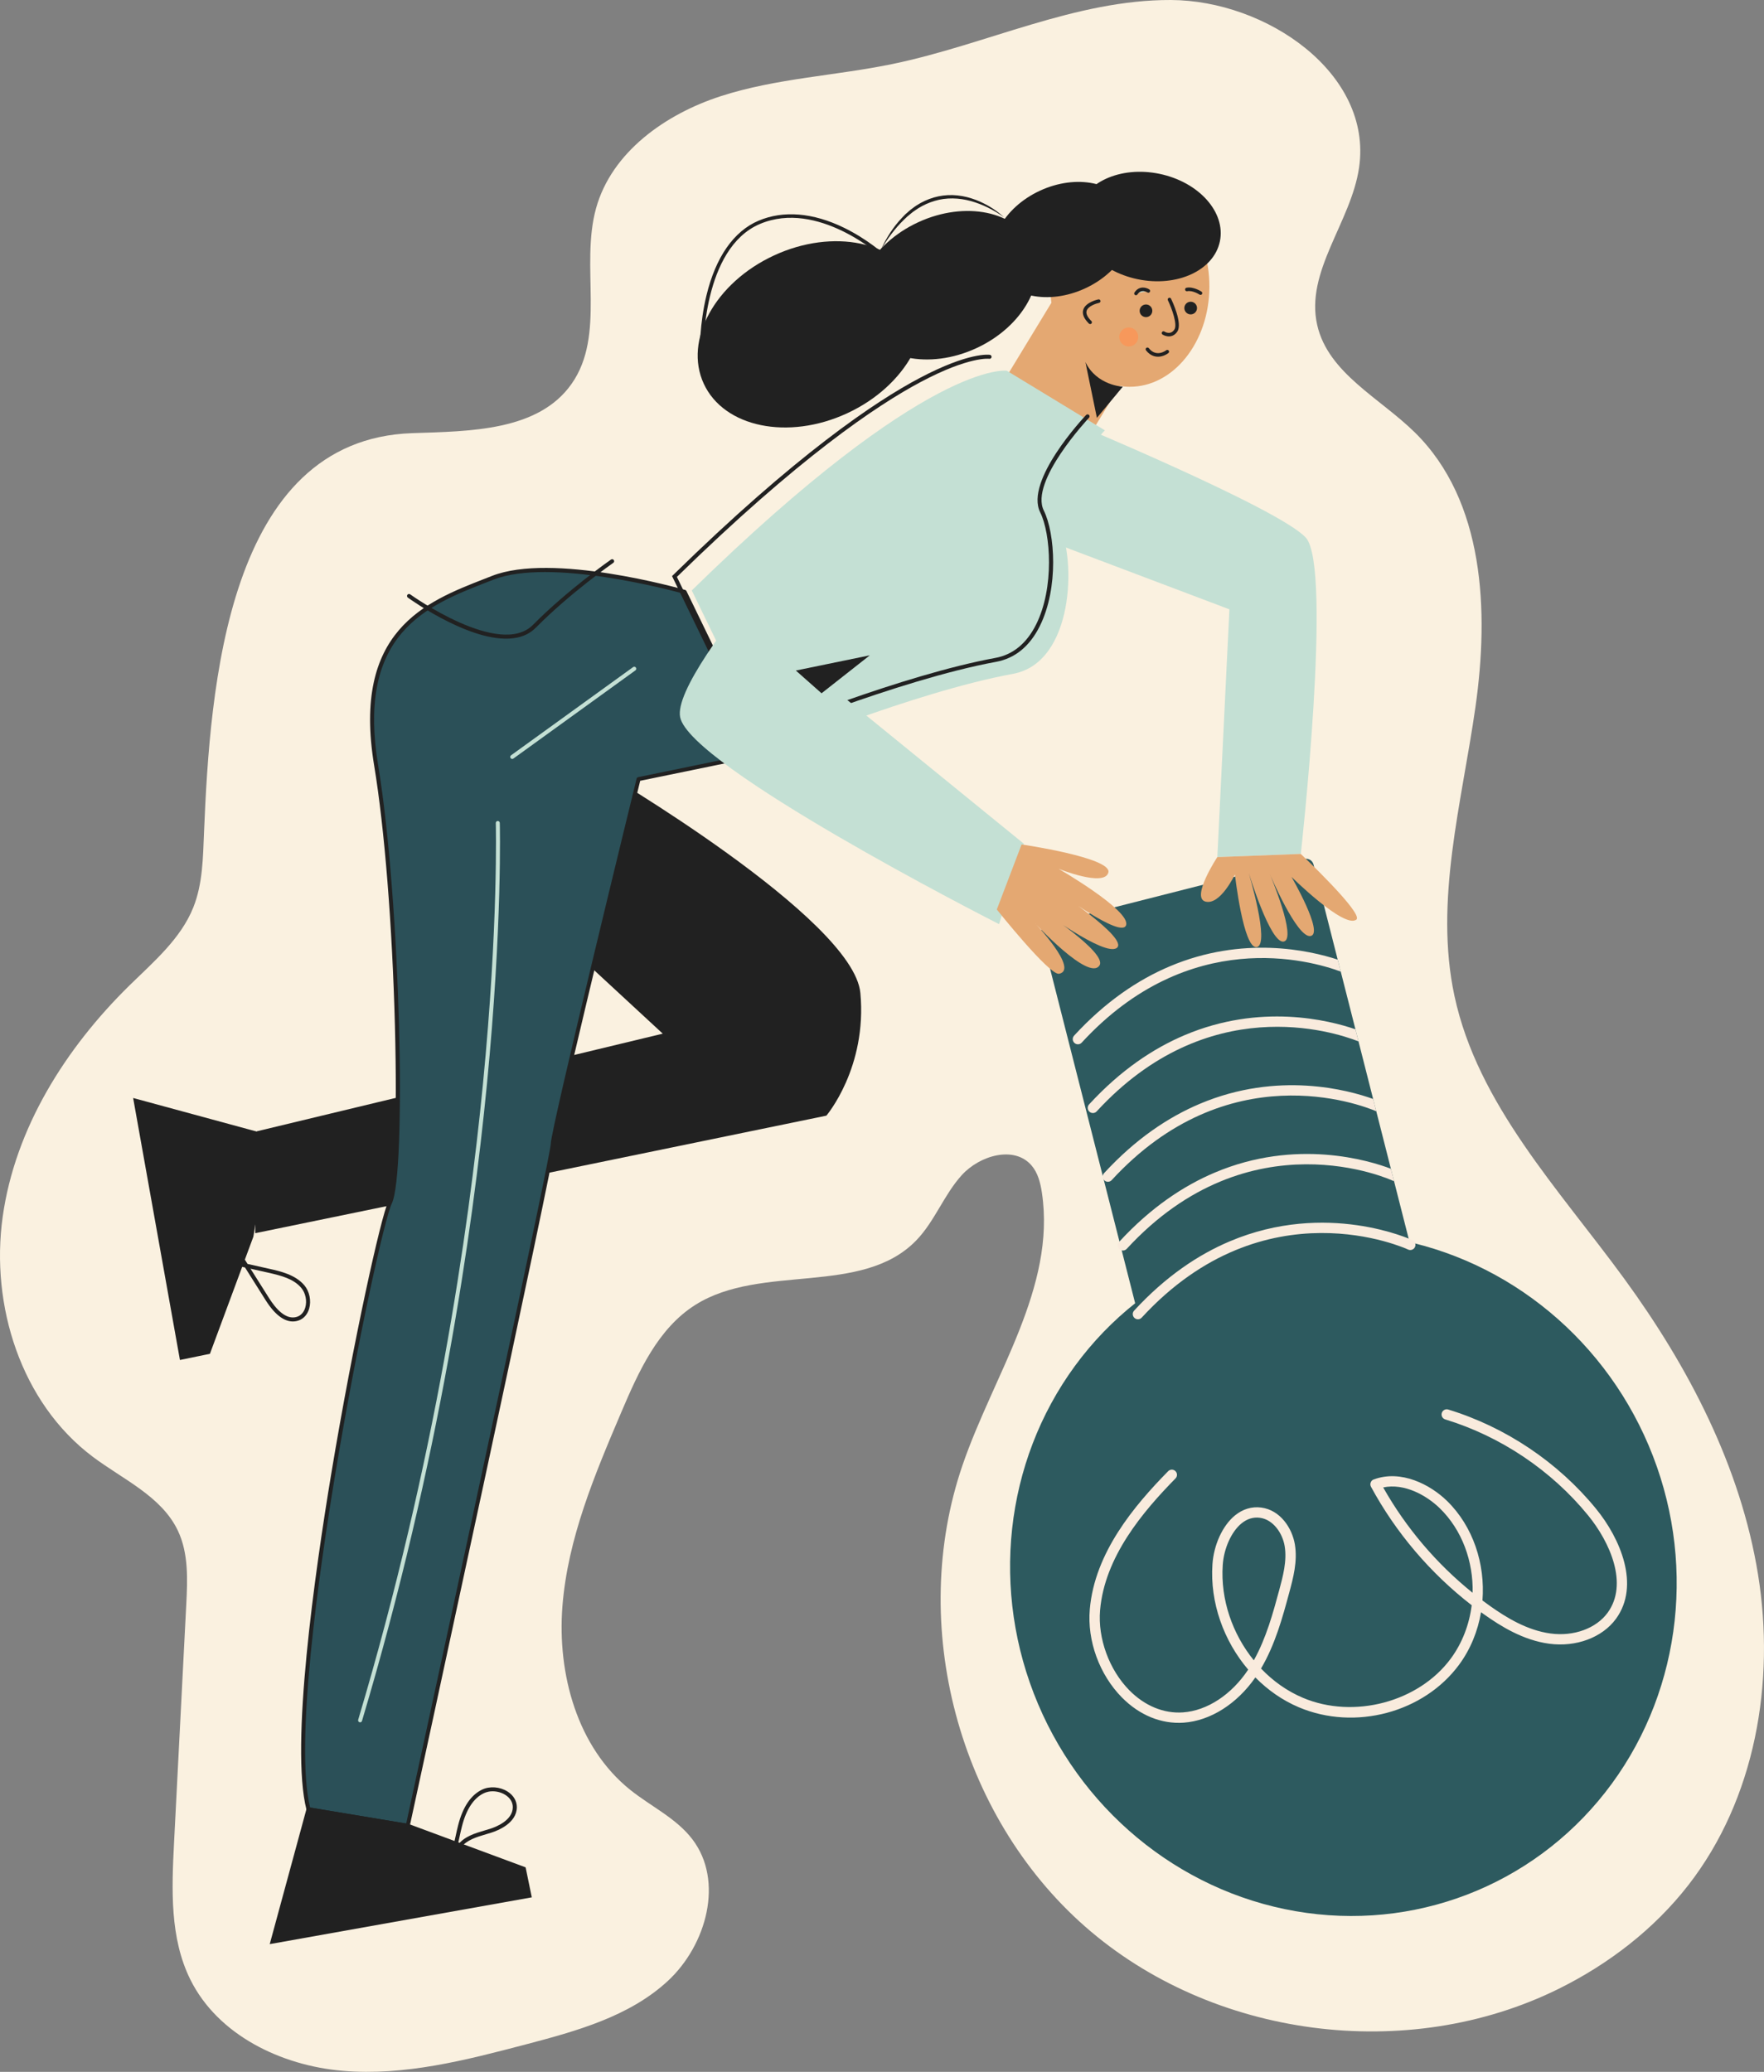 <svg xmlns="http://www.w3.org/2000/svg" width="919.37" height="1080" viewBox="0 0 919.37 1080"><rect x="0" y="0" width="919.37" height="1080" fill="#808080" stroke="none"/><g id="a"/><g id="b"><g id="c"><g id="d"><path d="M214.86 225.79c30.1-1.02 65.65-1.02 83-25.64 18-25.54 4.46-61.41 12.78-91.53 8.1-29.32 36.15-49.16 65.09-58.51s59.81-10.6 89.59-16.78C514 23.23 560.46-.16 610.18.0c49.72.16 105.31 38.16 98.15 87.36-4.14 28.44-28.22 54.1-21.81 82.11 5.73 25.08 32.66 37.98 50.98 56.05 36.09 35.58 38.63 92.81 31.49 142.98-7.14 50.17-21.57 101.13-10.94 150.68 12.13 56.53 54.44 100.7 88.51 147.41 33.55 46 60.63 97.99 69.71 154.19 9.08 56.2-1.43 117.06-36.41 161.98-17.86 22.93-41.49 41.09-67.54 53.98-78.87 39.01-180.69 25.61-246.78-32.48-66.09-58.09-92.44-157.36-63.86-240.58 16.21-47.21 48.71-92.51 41.36-141.88-.76-5.1-2.05-10.35-5.4-14.26-9-10.52-27.02-5.27-36.34 4.98-9.32 10.25-14.09 24.05-23.71 34.01-28.28 29.31-80.7 11.94-115.16 33.65-19.5 12.28-29.59 34.77-38.62 55.97-13.87 32.57-27.92 65.85-30.68 101.14-2.76 35.29 7.71 73.57 35.33 95.71 10.8 8.66 23.97 14.74 32.37 25.74 16.62 21.77 7.39 55.15-12.67 73.79-20.07 18.64-47.71 26.22-74.2 33.19-31.2 8.2-63.15 16.48-95.3 13.75-32.15-2.73-65.09-18.64-79.44-47.54-10.75-21.65-9.75-47.03-8.52-71.17l6.38-124.44c.67-13.01 1.22-26.63-4.36-38.4-8.51-17.96-28.57-26.67-44.45-38.61-37.31-28.07-53.34-78.79-46.87-125.03 6.47-46.24 32.78-87.93 66.11-120.63 12.61-12.37 26.71-24.28 33.26-40.69 4.91-12.32 5.02-25.94 5.57-39.2 3.12-75.06 11.85-204.71 108.52-207.97z" fill="#faf1e0"/><g><g><ellipse cx="700.17" cy="820.85" rx="172.8" ry="178.75" transform="translate(-264.5 337.7) rotate(-22.93)" fill="#2d5a5f"/><path d="M584.72 884.83c9.15 9.3 20.59 13.96 32.21 13.15 13.89-.99 27.74-9.75 37.34-23.58 6.51 6.6 14.18 11.97 22.69 15.57 29.19 12.34 65.08 2.79 83.49-22.19 5.99-8.13 9.78-17.58 11.44-27.38.58.42 1.17.84 1.75 1.25 8.64 6.12 20.3 13.38 33.8 15.18 14.02 1.87 27.68-3.23 34.8-13.01 12.66-17.4 2.32-41.76-10.4-57.33-19.77-24.23-47.13-42.6-77.04-51.74-1.43-.44-2.93.37-3.36 1.79-.43 1.42.36 2.93 1.79 3.36 28.9 8.83 55.34 26.58 74.45 50 11.5 14.09 21.07 35.84 10.21 50.75-5.97 8.21-17.65 12.47-29.74 10.85-12.33-1.64-23.26-8.47-31.41-14.23-1.38-.98-2.75-1.97-4.1-2.99 1.49-19.02-4.84-38.6-18.48-51.9-8.69-8.47-23.91-16.48-38.19-11.18-.78.24-1.31.85-1.58 1.58-.28.73-.22 1.54.15 2.23 12.93 23.91 30.98 45.12 52.49 61.76-1.25 9.95-4.86 19.61-10.91 27.82-16.71 22.66-50.56 31.64-77.06 20.43-8.25-3.48-15.63-8.76-21.83-15.26 7.41-12.57 11.26-26.8 14.68-39.47 2.08-7.69 4.43-16.4 2.96-25.22-1.39-8.33-7.47-17.9-17.52-19.22-4.9-.65-9.64.78-13.72 4.12-6.44 5.28-11.04 15.28-11.72 25.49-1.34 19.95 5.89 39.92 18.63 54.87-8.7 13.08-21.38 21.41-33.98 22.29-10.02.71-19.96-3.4-27.99-11.55-10.51-10.67-16.48-27.06-15.22-41.75 2.39-27.79 22.26-51.29 39.31-68.66 1.04-1.06 1.02-2.77-.04-3.8-.8-.79-1.96-.97-2.93-.56-.32.14-.61.33-.87.6-17.68 18.01-38.29 42.47-40.83 71.97-1.42 16.44 5 34.06 16.74 45.98zm136.17-109.47c11.05-2.35 22.59 4.12 29.52 10.87 11.66 11.36 17.49 27.74 17.1 44.05-18.81-15.14-34.76-33.91-46.62-54.93zm-83.62 40.45c.58-8.66 4.5-17.37 9.77-21.69 2.95-2.41 6.17-3.4 9.6-2.94 7.02.93 11.81 8.13 12.91 14.77 1.28 7.66-.91 15.77-2.84 22.92-3.19 11.81-6.76 25.01-13.24 36.61-11.15-13.72-17.41-31.71-16.2-49.67z" fill="#f9ebdd"/><path d="M607.44 741.55l-13.71-53.92-1.45-5.71-.67-2.63h0l-6.99-27.48h0l-1.18-4.64-8.2-32.24h0l-.49-1.92-32.11-126.28c-.54-2.11.74-4.26 2.85-4.8l134.29-34.15c2.11-.54 4.26.74 4.8 2.85l12.61 49.6 1.59 6.24 7.65 30.06h0l1.6 6.31 7.63 30.03 1.63 6.4h0l7.62 29.97 1.64 6.46 7.61 29.93.45 1.78h0l1.04 4.12 13.71 53.92c.53 2.11-.74 4.26-2.85 4.79l-134.3 34.15c-2.11.54-4.26-.74-4.8-2.85z" fill="#2d5a5f"/><path d="M640.94 647.07c50.48-21.36 94.65-.86 95.24-.58 1.34.64 1.9 2.25 1.26 3.59-.64 1.34-2.26 1.91-3.59 1.26-.74-.35-74.48-34.41-138.8 35.49-1.02 1.11-2.71 1.17-3.8.16-1.09-1.01-1.17-2.71-.16-3.8 16.43-17.86 33.48-29.19 49.85-36.12z" fill="#f9ebdd"/><path d="M724.92 609.24c-11.35-4.32-49.35-15.97-91.81 2-16.31 6.9-33.29 18.18-49.67 35.93-.06.07-.12.13-.18.19-1.01 1.1-.94 2.8.16 3.8.35.32.76.54 1.2.64h0c.91.22 1.92-.04 2.6-.79 64.32-69.9 138.06-35.84 138.8-35.49.18.08.35.15.54.19l-1.64-6.46z" fill="#f9ebdd"/><path d="M574.75 613.01c.06-.53.29-1.06.69-1.49 16.43-17.86 33.48-29.19 49.85-36.12 40.83-17.27 77.53-7.17 90.38-2.53l1.63 6.4c-8.64-3.66-77.43-29.82-137.9 35.89-1.02 1.1-2.71 1.16-3.8.16-.13-.12-.26-.26-.36-.4h0c-.41-.56-.57-1.25-.49-1.92z" fill="#f9ebdd"/><path d="M706.43 536.54h0c-13.98-4.81-49.54-13.65-88.96 3.03-16.37 6.93-33.42 18.26-49.85 36.12-1.01 1.09-.94 2.8.16 3.8 1.09 1 2.79.95 3.8-.16 57.86-62.88 123.35-41.63 136.46-36.48l-1.6-6.31z" fill="#f9ebdd"/><path d="M559.8 539.85c16.43-17.86 33.48-29.2 49.85-36.12 38.15-16.14 72.69-8.38 87.55-3.5l1.59 6.24c-15.89-5.9-79.03-23.83-135.02 37.02-1.01 1.11-2.71 1.16-3.8.16-1.1-1.01-1.17-2.71-.16-3.8z" fill="#f9ebdd"/></g><g><path d="M312.73 401.43s132.07 77.22 135.68 116.19c3.61 38.96-17.72 63.94-17.72 63.94l-297.67 61.27.83-53.11 211.57-50.9-78.03-72.17 45.34-65.21z" fill="#212121"/><path d="M524.34 196.7l23.63-38.87c-.36-2.82-.55-5.71-.54-8.65.1-28.88 18.74-52.22 41.63-52.14 22.89.08 41.36 23.56 41.26 52.44s-18.74 52.22-41.63 52.14c-1.74.0-3.45-.16-5.14-.43l-13.99 23.01-45.22-27.49z" fill="#e4a872"/><g><path d="M356.84 308.53s-68.75-19.67-100.04-7.35c-31.29 12.32-72.74 25.27-60.75 97.8 11.99 72.53 14.47 213.19 7.21 227.92-7.26 14.73-57.52 257.56-42.5 316.23l51.77 8.6s75.63-348.19 75.59-355.54c-.04-7.34 44.7-190.08 44.7-190.08l64.9-13.36-40.87-84.23z" fill="#2b5058"/><path d="M212.73 952.76c-.12.03-.25.03-.38.0l-51.77-8.6c-.41-.07-.74-.37-.84-.77-8.53-33.33 4.41-123.96 12.88-175.02 11.66-70.25 26.05-134.53 29.7-141.93 3.36-6.82 4.77-43.71 3.51-91.8-1.37-52.19-5.41-102.84-10.81-135.49-11.65-70.47 26.76-85.44 57.61-97.46 1.27-.5 2.54-.99 3.78-1.48 31.26-12.32 97.89 6.51 100.71 7.32.29.08.52.28.65.55l40.87 84.23c.14.29.14.63.0.92-.14.29-.41.5-.73.56l-64.25 13.22c-15.5 63.33-44.54 183.49-44.51 189.18.04 7.37-72.52 341.54-75.61 355.76-.09.41-.42.72-.81.8zm-51.13-10.54 50.11 8.33c26.2-120.65 75.38-348.63 75.35-354.34-.04-7.39 42.9-182.86 44.73-190.33.1-.39.41-.69.8-.77l63.58-13.09-40.08-82.6c-5.97-1.65-69.63-18.79-98.92-7.26-1.25.49-2.51.98-3.79 1.48-15.11 5.89-32.23 12.56-43.9 26.24-13.42 15.73-17.48 38.28-12.41 68.94 11.8 71.39 14.82 212.92 7.12 228.55-3.59 7.29-17.88 71.27-29.51 141.35-8.39 50.56-21.18 140.01-13.08 173.51z" fill="#212121"/></g><path d="M554.58 218.47s111.84 46.39 125.96 61.75-2.58 164.92-2.58 164.92l-43.5 1.65 6.29-129.16-118.85-44.95 32.68-54.22z" fill="#c4e0d4"/><path d="M575.84 224.31s-31.73 33.55-23.75 49.59c8.78 17.64 7.73 71.5-24.15 77.36-51.7 9.5-126.53 40.75-126.53 40.75l-40.87-84.23c123.61-121.03 164.23-114.51 164.23-114.51l51.07 31.05z" fill="#c4e0d4"/><path d="M391.88 386.09l-41.62-85.79.54-.53c63.94-62.61 105.29-90.47 128.71-102.82 25.62-13.51 35.98-12.05 36.41-11.98.57.09.96.63.86 1.2-.09.57-.63.96-1.2.86-.1-.01-10.42-1.35-35.65 12.05-23.19 12.31-64.04 39.94-127.14 101.65l40.11 82.67c8.72-3.59 77.69-31.59 125.84-40.44 9.17-1.67 16.33-7.55 21.27-17.44 9.55-19.09 7.64-47.36 2.13-58.43-8.21-16.5 22.61-49.38 23.93-50.77.4-.42 1.06-.44 1.48-.04.42.4.44 1.06.04 1.47-.31.33-31.14 33.2-23.57 48.4 5.84 11.73 7.85 40.34-2.13 60.29-5.25 10.5-12.91 16.75-22.76 18.56-51 9.37-125.57 40.37-126.32 40.69l-.91.38z" fill="#212121"/><ellipse cx="598.61" cy="118.08" rx="28.05" ry="37.95" transform="translate(360.83 679.98) rotate(-78.22)" fill="#212121"/><ellipse cx="553.79" cy="124.86" rx="37.95" ry="28.05" transform="translate(-1.28 243.9) rotate(-24.81)" fill="#212121"/><ellipse cx="493.69" cy="148.68" rx="48.9" ry="36.15" transform="translate(-16.82 220.88) rotate(-24.81)" fill="#212121"/><ellipse cx="422.47" cy="174.29" rx="61.34" ry="45.34" transform="translate(-34.14 193.36) rotate(-24.81)" fill="#212121"/><path d="M585.19 201.56s-13.59-.57-19.49-12.83l5.99 29.09 13.5-16.26z" fill="#212121"/><path d="M617.33 161.25c.37 1.79 2.11 2.93 3.9 2.57 1.79-.37 2.93-2.11 2.57-3.9-.37-1.79-2.11-2.93-3.9-2.57-1.79.37-2.93 2.11-2.57 3.9z" fill="#212121"/><path d="M594.03 162.68c.37 1.79 2.11 2.93 3.9 2.57 1.79-.37 2.93-2.11 2.57-3.9-.37-1.79-2.11-2.93-3.9-2.57-1.79.37-2.93 2.11-2.57 3.9z" fill="#212121"/><path d="M610.24 175.26c-.61.13-1.18.12-1.69.06-1.49-.18-2.62-.91-2.67-.94-.43-.28-.54-.85-.26-1.28.28-.43.85-.54 1.28-.26.32.21 3.2 1.94 5.18-1.07 1.66-2.52-1.2-10.69-3.39-15.25-.22-.46-.03-1.01.43-1.23.46-.22 1.01-.03 1.23.43.63 1.3 6.04 12.86 3.27 17.07-1.03 1.57-2.26 2.24-3.39 2.47z" fill="#212121"/><path d="M605.17 185.78c-2.44.5-5.39.02-7.87-3.13-.32-.4-.25-.98.15-1.3.4-.31.98-.25 1.3.15 3.92 4.99 8.86 1.24 9.07 1.08.4-.31.98-.24 1.3.16.31.4.24.98-.16 1.29-.88.69-2.23 1.42-3.79 1.74z" fill="#212121"/><path d="M583.43 176.65c.55 2.68 3.17 4.4 5.85 3.85 2.68-.55 4.4-3.17 3.85-5.85-.55-2.68-3.17-4.4-5.85-3.85-2.68.55-4.4 3.17-3.85 5.85z" fill="#f7985b"/><path d="M568.36 168.91c-.29.06-.61-.02-.84-.25-2.61-2.58-3.6-4.99-2.96-7.16 1.19-4.01 7.62-5.38 7.89-5.43.5-.1.99.22 1.09.72.1.5-.22.99-.72 1.09-1.56.32-5.77 1.7-6.49 4.15-.43 1.47.4 3.26 2.49 5.32.36.36.37.94.0 1.31-.13.13-.3.22-.47.26z" fill="#212121"/><path d="M625.88 153.7c-.23.05-.48.0-.69-.13-.04-.02-3.62-2.35-6.44-1.77-.5.1-.99-.22-1.09-.72-.1-.5.22-.99.72-1.09 3.57-.73 7.65 1.92 7.82 2.04.43.28.54.85.26 1.28-.14.21-.35.35-.59.4z" fill="#212121"/><g><path d="M598.5 151.65s-3.9-2.57-6.46 1.33l6.46-1.33z" fill="#c4e0d4"/><path d="M592.22 153.89c-.23.05-.48.0-.69-.13-.43-.28-.54-.85-.26-1.28 2.43-3.69 6.13-2.66 7.74-1.59.43.28.54.85.26 1.28-.28.43-.85.54-1.28.26-.33-.21-3.21-1.94-5.19 1.07-.14.21-.35.35-.59.4z" fill="#212121"/></g><path d="M523.21 113.24c-2.62-1.93-5.41-3.59-8.3-5.01-2.89-1.42-5.89-2.59-8.97-3.43-6.14-1.69-12.7-1.91-18.75-.09-3.03.88-5.93 2.19-8.62 3.87-.68.41-1.31.89-1.97 1.34l-.98.68-.92.76c-.61.51-1.24 1.01-1.84 1.52l-1.74 1.65c-4.62 4.45-8.42 9.74-11.87 15.25 2.78-5.87 6.3-11.48 10.85-16.26l1.72-1.78c.61-.56 1.24-1.09 1.86-1.63l.94-.81 1-.74c.67-.48 1.32-1 2.02-1.45 2.79-1.81 5.85-3.22 9.05-4.17 3.21-.92 6.57-1.35 9.9-1.24 3.33.12 6.63.71 9.77 1.73 3.15.99 6.16 2.38 9 4.01 2.82 1.66 5.51 3.56 7.87 5.8z" fill="#212121"/><path d="M365.87 183.63c-.06.01-.11.02-.17.02-.51.0-.93-.4-.94-.91.0-.14-.2-13.72 3.43-28.73 4.83-20.01 14.23-33.49 27.18-38.97 12.93-5.47 28.3-4.21 44.47 3.66 12.15 5.91 20.6 13.55 20.68 13.62.38.34.4.93.06 1.3-.34.38-.93.4-1.3.06-.33-.3-33.11-29.68-63.19-16.95-30.07 12.73-29.49 65.43-29.48 65.96.0.45-.31.83-.74.92z" fill="#212121"/><path d="M462.62 229.57s-112.33 118.7-107.1 144.1c5.23 25.39 164.58 106.56 164.58 106.56l12.35-40.04-98.04-79.82 100.59-88.83-72.37-41.97z" fill="#c4e0d4"/><path d="M520.72 481.73l-1.11-.56c-6.52-3.32-159.86-81.69-165.12-107.28-5.28-25.63 102.76-140.16 107.36-145.03.4-.42 1.06-.44 1.48-.04.42.4.44 1.06.04 1.48-.28.3-28.38 30.03-55.47 62.48-45.07 53.98-52.81 73.67-51.36 80.69 1.45 7.03 17.15 23.51 83.74 62.11 36.28 21.03 72.47 39.72 79.18 43.17l11.77-38.18-98.45-80.15 101.51-89.65c.43-.38 1.09-.34 1.47.09.38.43.34 1.09-.09 1.47l-99.67 88.02 97.63 79.48-12.92 41.9z" fill="#c4e0d4"/><path d="M267.18 395.59c-.39.08-.81-.07-1.06-.41-.34-.47-.23-1.12.23-1.46l63.6-45.97c.47-.34 1.12-.23 1.46.23.34.47.23 1.12-.23 1.46l-63.6 45.97c-.12.09-.26.15-.4.18z" fill="#c4e0d4"/><g><path d="M188.12 896.89l-.88-.26c40.19-134.67 57.56-254.64 65.05-331.57 8.12-83.35 6.71-135.53 6.69-136.05l.92-.03c.02.52 1.42 52.74-6.7 136.14-7.49 76.97-24.87 197.01-65.09 331.76z" fill="#f5f5f5"/><path d="M187.89 897.78c-.16.03-.34.03-.51-.02-.55-.16-.87-.75-.7-1.3 40.18-134.63 57.54-254.57 65.03-331.47 8.11-83.31 6.7-135.44 6.69-135.96-.02-.58.43-1.06 1.01-1.07.58-.02 1.06.44 1.07 1.01.02.52 1.43 52.78-6.7 136.22-7.5 77-24.88 197.08-65.11 331.87-.11.38-.43.65-.79.72z" fill="#c4e0d4"/></g><path d="M269.36 332.39c-21.44 4.41-55.14-19.67-56.8-20.88-.47-.34-.57-.99-.23-1.46.34-.47.99-.57 1.46-.23.46.34 46.69 33.38 64 15.89 18-18.2 40.43-33.88 40.66-34.03.47-.33 1.12-.21 1.45.26.33.47.21 1.12-.26 1.45-.22.15-22.5 15.72-40.36 33.79-2.76 2.8-6.14 4.44-9.9 5.22z" fill="#212121"/><path d="M277.15 989.03l-1.05.19-135.52 24.2 19.43-71.47 52.89 8.81 61.04 22.64 3.22 15.63z" fill="#212121"/><path d="M109.41 705.7l-15.63 3.22-24.39-136.57 71.47 19.42-8.81 52.89-22.64 61.04zm21.66-61.4h0z" fill="#212121"/><path d="M154.41 688.67c-5.27 1.08-10.76-2.66-15.95-10.89l-10.76-17.07-18.28-4.1c-10.89-2.44-16.52-6.63-17.21-12.81-.31-2.74.64-5.52 2.68-7.83 2.38-2.7 5.86-4.34 9.31-4.39 5.64-.08 11.49 3.43 15.28 9.15 2.16 3.26 3.55 6.86 4.66 10.52.11.08.2.17.27.29l4.61 7.31 11.29 2.53c5.76 1.29 13.64 3.06 18.34 8.64 2.65 3.15 3.65 8.02 2.48 12.11-.9 3.14-2.92 5.36-5.69 6.27-.34.11-.68.2-1.02.27zm-23.84-27.32 9.66 15.32c3.46 5.49 8.79 11.62 14.55 9.75 2.09-.68 3.63-2.41 4.33-4.86.99-3.45.15-7.55-2.07-10.19-3.92-4.66-10.11-6.36-17.2-7.95l-9.27-2.08zm-4.88-3.23.44.1-.32-.51c-.01.14-.05.28-.12.41zm-23.24-24.25c-2.25.46-4.45 1.72-6 3.48-1.64 1.86-2.41 4.06-2.17 6.22.57 5.11 5.82 8.82 15.6 11.01l13.83 3.1c-1.4-5.45-2.86-11.07-5.98-15.78-2.66-4.03-7.61-8.3-13.51-8.21-.59.0-1.18.08-1.77.2z" fill="#212121"/><path d="M221.83 982.64c-2.49.51-5.06.36-7.5-.7l-.51-.22-.1-.55c-.95-5.24.82-11.03 4.73-15.47 3.92-4.45 9.43-6.94 14.75-6.66.58.03 1.02.52.99 1.1-.03.57-.52 1.01-1.1.99-4.69-.25-9.58 1.98-13.07 5.95-3.36 3.81-4.95 8.69-4.33 13.16 6.2 2.27 13.32-2.16 16.75-7.94 2.74-4.61 3.92-10.07 5.07-15.35.39-1.81.8-3.69 1.27-5.51 2.42-9.49 6.61-15.73 12.46-18.55 3.98-1.92 9.32-1.53 13.28.98 3.11 1.97 4.87 4.96 4.85 8.22-.07 8.35-10.09 12.19-13.16 13.17-.94.3-1.9.58-2.86.87-4.96 1.47-10.09 2.98-13.03 6.89-.35.46-1 .55-1.46.21-.29-.22-.43-.56-.41-.9-.95 3.83-2.16 7.61-4.19 11.04-2.67 4.5-7.37 8.24-12.4 9.28zm32.63-48.65c-.82.17-1.6.43-2.33.78-5.27 2.55-9.09 8.33-11.35 17.19-.46 1.79-.86 3.64-1.25 5.44-.33 1.51-.66 3.04-1.03 4.56.03-.07.07-.14.12-.2 3.36-4.46 8.82-6.08 14.11-7.64.95-.28 1.89-.56 2.82-.85 2.73-.87 11.66-4.25 11.71-11.2.02-2.56-1.36-4.84-3.88-6.44-2.64-1.67-5.99-2.25-8.93-1.65z" fill="#212121"/><path d="M428.18 361.39 414.78 349.53 453.33 341.6 428.18 361.39z" fill="#212121"/><path d="M532.44 440.19s47.28 6.9 45.22 14.63c-2.06 7.73-25.98-1.96-25.98-1.96.0.0 37.31 21.54 35.25 29.28-2.06 7.73-36.59-18.04-36.59-18.04.0.0 38.03 25.05 31.75 30-6.29 4.95-40.82-20.82-40.82-20.82.0.0 36.15 23.31 31.75 30-5.57 8.45-33.81-22.27-33.81-22.27.0.0 23.29 24.43 12.78 26.59-4.96 1.02-32.47-33.5-32.47-33.5l12.92-33.91z" fill="#e4a872"/><path d="M677.95 445.14s32.94 31.09 28.96 34.22c-6.29 4.95-33.81-22.27-33.81-22.27.0.0 17.01 29.38 10 30.82-7.01 1.44-21.23-32.16-21.23-32.16.0.0 14.22 33.6 7.21 35.05-7.01 1.44-18.45-36.39-18.45-36.39.0.0 11.44 37.83 4.43 39.27s-11.44-37.83-11.44-37.83c0 0-7.63 16.18-15.36 14.12-7.73-2.06 6.19-23.19 6.19-23.19l43.5-1.65z" fill="#e4a872"/></g></g></g></g></g></svg>